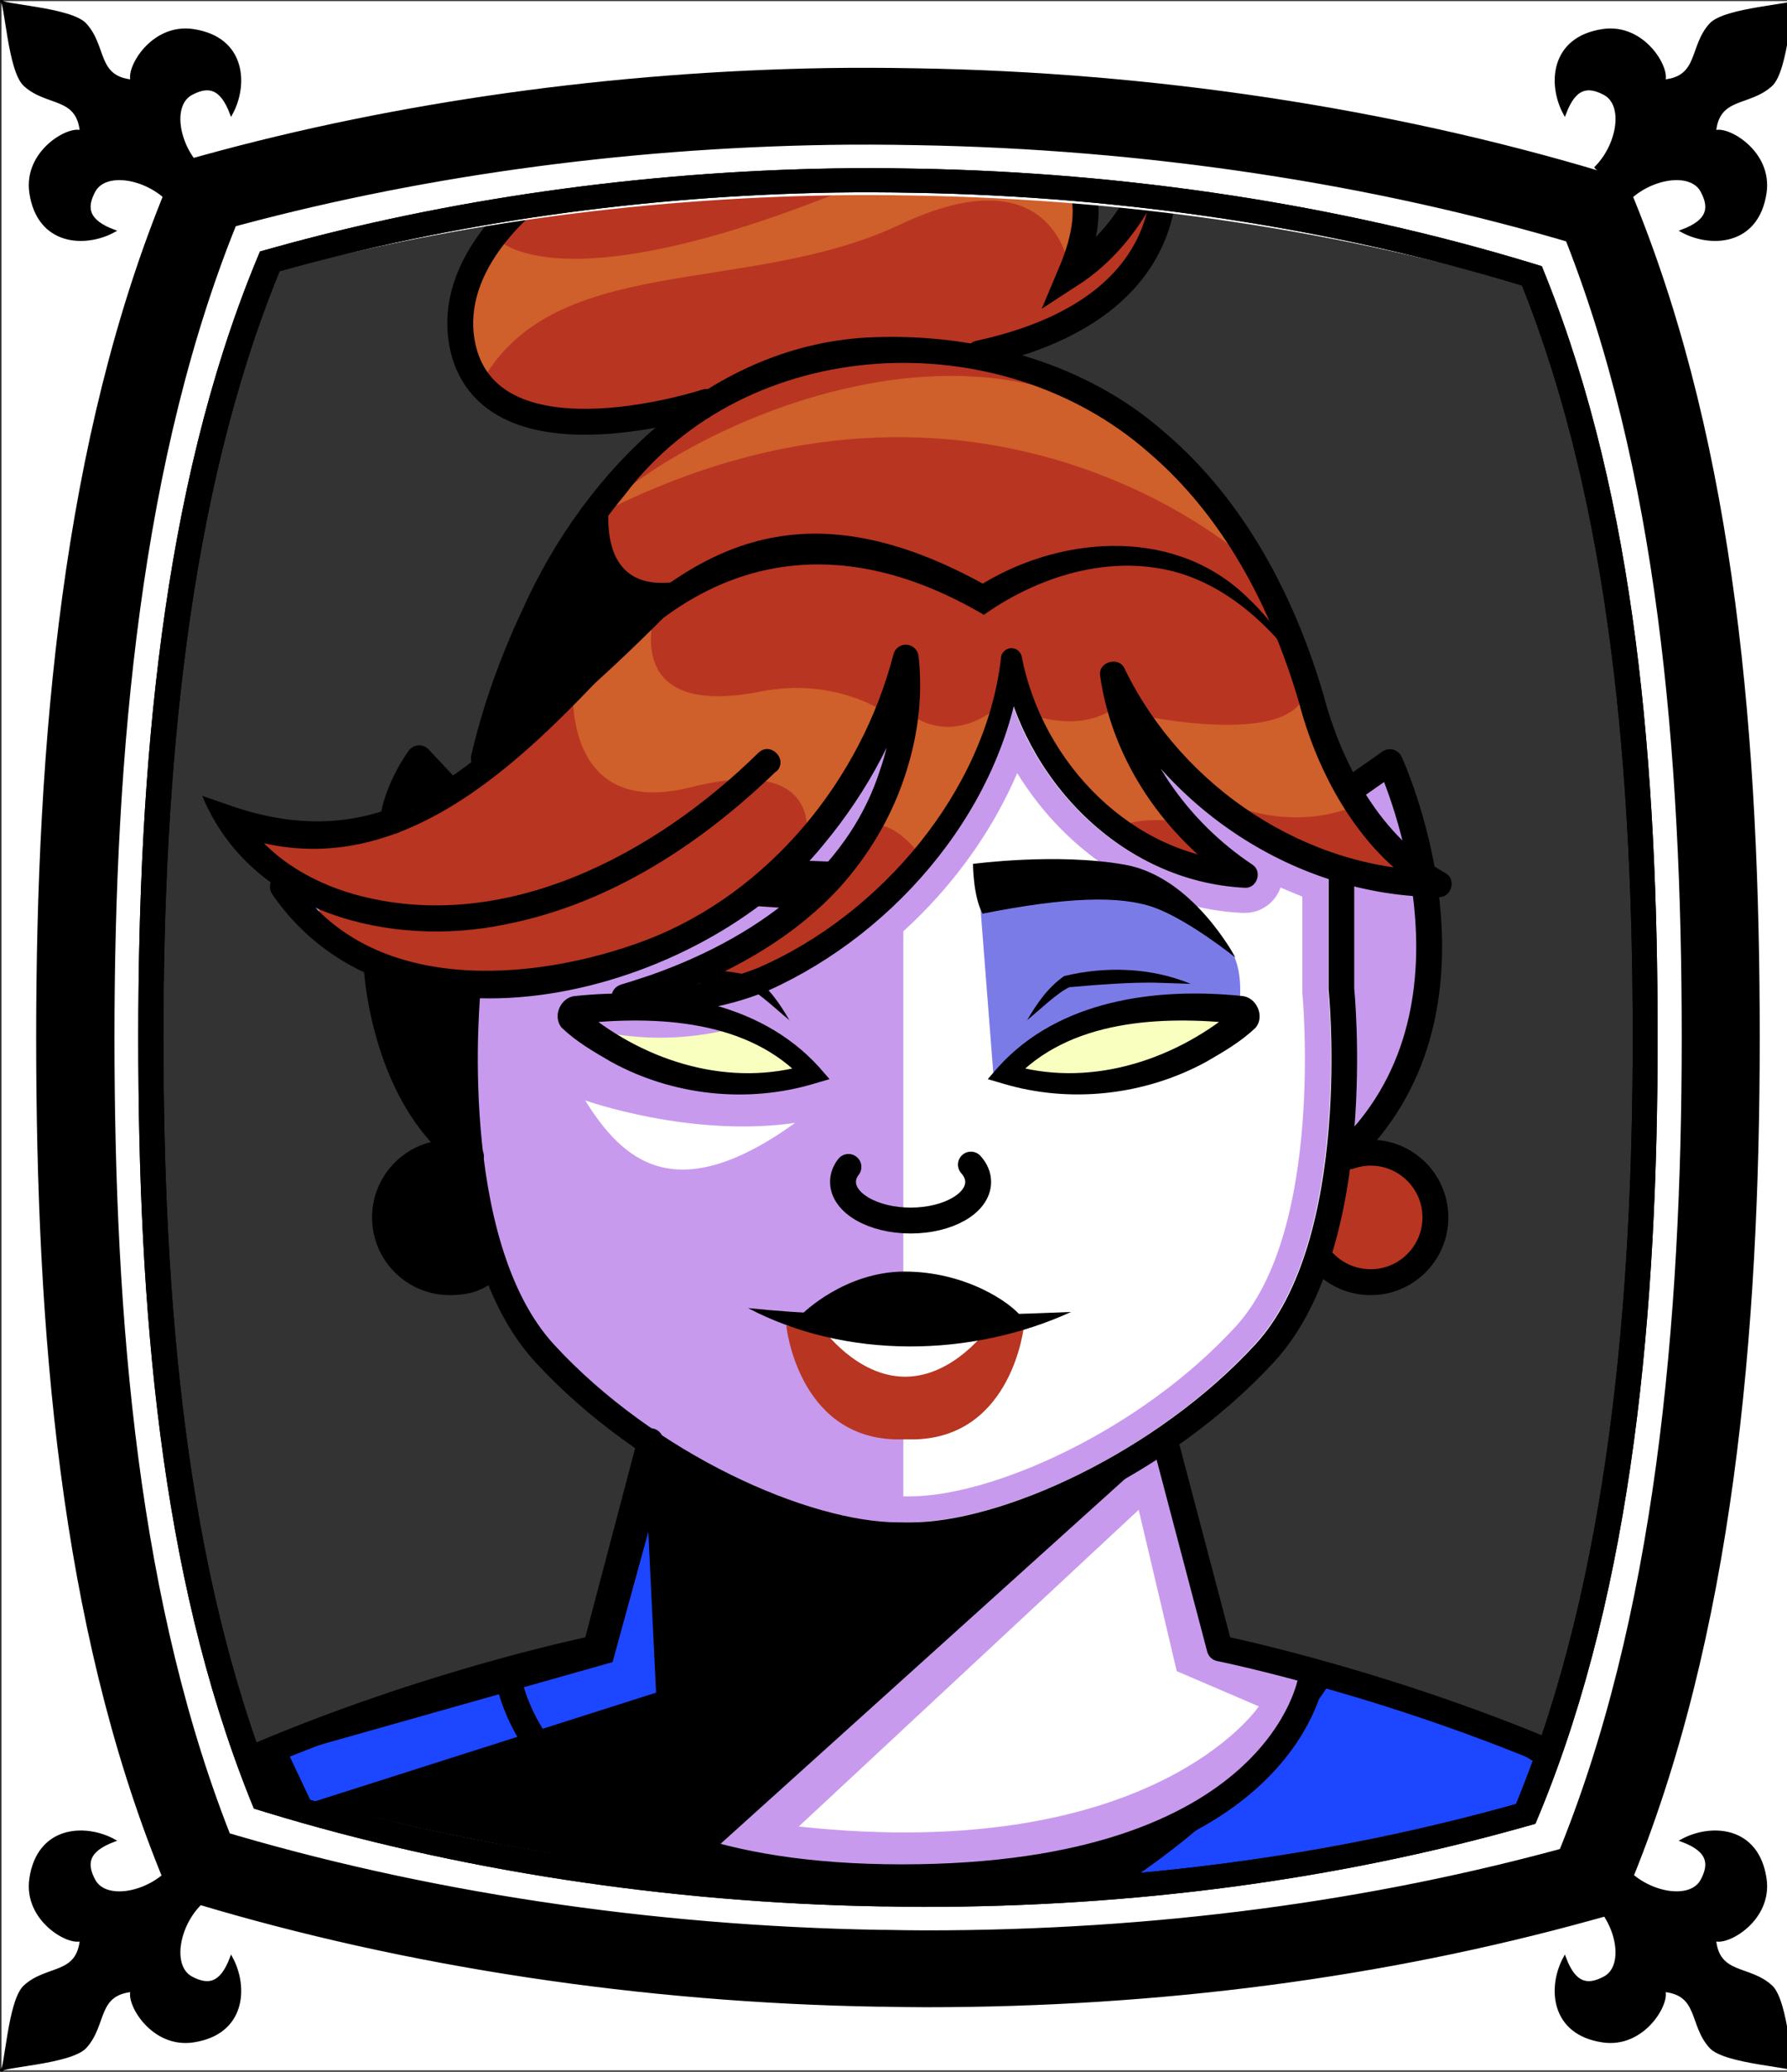<svg id="Capa_2" xmlns="http://www.w3.org/2000/svg" xmlns:xlink="http://www.w3.org/1999/xlink" viewBox="0 0 69.02 80">
<rect x="0" y="0" width="69.02" height="80" fill="#333333" stroke="none"/>
<defs >
<style >
.cls-1{fill:#c89aed;}.cls-2{stroke-width:.99px;}.cls-2,.cls-3,.cls-4,.cls-5{stroke:#000;}.cls-2,.cls-3,.cls-4,.cls-5,.cls-6,.cls-7,.cls-8{fill:none;}.cls-2,.cls-4,.cls-5,.cls-6{stroke-linecap:round;}.cls-2,.cls-5,.cls-6{stroke-linejoin:round;}.cls-9{fill:#fff;}.cls-10{fill:#f8ffbf;}.cls-11{fill:#7b7be8;}.cls-12{fill:#a88347;}.cls-13{fill:#782ab5;}.cls-3,.cls-4{stroke-miterlimit:10;}.cls-14{fill:#1c46ff;}.cls-6{stroke:#deb778;stroke-dasharray:0 0 0 4.06;}.cls-15{fill:#deb778;}.cls-16{fill:url(#USGS_19_Inundación_de_tierra_2);}.cls-8{stroke:#1d1d1b;stroke-dasharray:0 0 2 2;stroke-width:.3px;}.cls-17{fill:#cf5f2b;}.cls-18{fill:#fcf0c5;}.cls-19{fill:#b83521;}
</style>
<pattern id="USGS_19_Inundación_de_tierra_2" x="0" y="0" width="72" height="72" patternTransform="translate(267.52 -16063) rotate(-90)" patternUnits="userSpaceOnUse" viewBox="0 0 72 72">
<g >
<rect class="cls-7" width="72" height="72">
</rect>
<g >
<line class="cls-8" x1="71" y1="71" x2="144.44" y2="71">
</line>
<line class="cls-8" x1="71" y1="67" x2="144.44" y2="67">
</line>
<line class="cls-8" x1="71" y1="63" x2="144.44" y2="63">
</line>
<line class="cls-8" x1="71" y1="59" x2="144.44" y2="59">
</line>
<line class="cls-8" x1="71" y1="55" x2="144.44" y2="55">
</line>
<line class="cls-8" x1="71" y1="51" x2="144.44" y2="51">
</line>
<line class="cls-8" x1="71" y1="47" x2="144.44" y2="47">
</line>
<line class="cls-8" x1="71" y1="43" x2="144.44" y2="43">
</line>
<line class="cls-8" x1="71" y1="39" x2="144.44" y2="39">
</line>
<line class="cls-8" x1="71" y1="35" x2="144.44" y2="35">
</line>
<line class="cls-8" x1="71" y1="31" x2="144.44" y2="31">
</line>
<line class="cls-8" x1="71" y1="27" x2="144.44" y2="27">
</line>
<line class="cls-8" x1="71" y1="23" x2="144.44" y2="23">
</line>
<line class="cls-8" x1="71" y1="19" x2="144.44" y2="19">
</line>
<line class="cls-8" x1="71" y1="15" x2="144.44" y2="15">
</line>
<line class="cls-8" x1="71" y1="11" x2="144.44" y2="11">
</line>
<line class="cls-8" x1="71" y1="7" x2="144.44" y2="7">
</line>
<line class="cls-8" x1="71" y1="3" x2="144.44" y2="3">
</line>
</g>
<g >
<line class="cls-8" x1="-1" y1="71" x2="72.44" y2="71">
</line>
<line class="cls-8" x1="-1" y1="67" x2="72.44" y2="67">
</line>
<line class="cls-8" x1="-1" y1="63" x2="72.44" y2="63">
</line>
<line class="cls-8" x1="-1" y1="59" x2="72.44" y2="59">
</line>
<line class="cls-8" x1="-1" y1="55" x2="72.44" y2="55">
</line>
<line class="cls-8" x1="-1" y1="51" x2="72.44" y2="51">
</line>
<line class="cls-8" x1="-1" y1="47" x2="72.44" y2="47">
</line>
<line class="cls-8" x1="-1" y1="43" x2="72.44" y2="43">
</line>
<line class="cls-8" x1="-1" y1="39" x2="72.44" y2="39">
</line>
<line class="cls-8" x1="-1" y1="35" x2="72.44" y2="35">
</line>
<line class="cls-8" x1="-1" y1="31" x2="72.44" y2="31">
</line>
<line class="cls-8" x1="-1" y1="27" x2="72.44" y2="27">
</line>
<line class="cls-8" x1="-1" y1="23" x2="72.44" y2="23">
</line>
<line class="cls-8" x1="-1" y1="19" x2="72.44" y2="19">
</line>
<line class="cls-8" x1="-1" y1="15" x2="72.44" y2="15">
</line>
<line class="cls-8" x1="-1" y1="11" x2="72.44" y2="11">
</line>
<line class="cls-8" x1="-1" y1="7" x2="72.44" y2="7">
</line>
<line class="cls-8" x1="-1" y1="3" x2="72.44" y2="3">
</line>
<line class="cls-8" x1="1.04" y1="69" x2="74.48" y2="69">
</line>
<line class="cls-8" x1="1.04" y1="65" x2="74.48" y2="65">
</line>
<line class="cls-8" x1="1.04" y1="61" x2="74.48" y2="61">
</line>
<line class="cls-8" x1="1.04" y1="57" x2="74.48" y2="57">
</line>
<line class="cls-8" x1="1.04" y1="53" x2="74.48" y2="53">
</line>
<line class="cls-8" x1="1.04" y1="49" x2="74.48" y2="49">
</line>
<line class="cls-8" x1="1.04" y1="45" x2="74.48" y2="45">
</line>
<line class="cls-8" x1="1.04" y1="41" x2="74.48" y2="41">
</line>
<line class="cls-8" x1="1.04" y1="37" x2="74.48" y2="37">
</line>
<line class="cls-8" x1="1.04" y1="33" x2="74.48" y2="33">
</line>
<line class="cls-8" x1="1.04" y1="29" x2="74.48" y2="29">
</line>
<line class="cls-8" x1="1.04" y1="25" x2="74.48" y2="25">
</line>
<line class="cls-8" x1="1.04" y1="21" x2="74.48" y2="21">
</line>
<line class="cls-8" x1="1.04" y1="17" x2="74.48" y2="17">
</line>
<line class="cls-8" x1="1.04" y1="13" x2="74.48" y2="13">
</line>
<line class="cls-8" x1="1.04" y1="9" x2="74.48" y2="9">
</line>
<line class="cls-8" x1="1.04" y1="5" x2="74.48" y2="5">
</line>
<line class="cls-8" x1="1.04" y1="1" x2="74.48" y2="1">
</line>
</g>
<g >
<line class="cls-8" x1="-73" y1="71" x2=".44" y2="71">
</line>
<line class="cls-8" x1="-73" y1="67" x2=".44" y2="67">
</line>
<line class="cls-8" x1="-73" y1="63" x2=".44" y2="63">
</line>
<line class="cls-8" x1="-73" y1="59" x2=".44" y2="59">
</line>
<line class="cls-8" x1="-73" y1="55" x2=".44" y2="55">
</line>
<line class="cls-8" x1="-73" y1="51" x2=".44" y2="51">
</line>
<line class="cls-8" x1="-73" y1="47" x2=".44" y2="47">
</line>
<line class="cls-8" x1="-73" y1="43" x2=".44" y2="43">
</line>
<line class="cls-8" x1="-73" y1="39" x2=".44" y2="39">
</line>
<line class="cls-8" x1="-73" y1="35" x2=".44" y2="35">
</line>
<line class="cls-8" x1="-73" y1="31" x2=".44" y2="31">
</line>
<line class="cls-8" x1="-73" y1="27" x2=".44" y2="27">
</line>
<line class="cls-8" x1="-73" y1="23" x2=".44" y2="23">
</line>
<line class="cls-8" x1="-73" y1="19" x2=".44" y2="19">
</line>
<line class="cls-8" x1="-73" y1="15" x2=".44" y2="15">
</line>
<line class="cls-8" x1="-73" y1="11" x2=".44" y2="11">
</line>
<line class="cls-8" x1="-73" y1="7" x2=".44" y2="7">
</line>
<line class="cls-8" x1="-73" y1="3" x2=".44" y2="3">
</line>
<line class="cls-8" x1="-70.96" y1="69" x2="2.48" y2="69">
</line>
<line class="cls-8" x1="-70.96" y1="65" x2="2.48" y2="65">
</line>
<line class="cls-8" x1="-70.96" y1="61" x2="2.48" y2="61">
</line>
<line class="cls-8" x1="-70.96" y1="57" x2="2.48" y2="57">
</line>
<line class="cls-8" x1="-70.96" y1="53" x2="2.48" y2="53">
</line>
<line class="cls-8" x1="-70.96" y1="49" x2="2.48" y2="49">
</line>
<line class="cls-8" x1="-70.96" y1="45" x2="2.48" y2="45">
</line>
<line class="cls-8" x1="-70.96" y1="41" x2="2.48" y2="41">
</line>
<line class="cls-8" x1="-70.96" y1="37" x2="2.48" y2="37">
</line>
<line class="cls-8" x1="-70.96" y1="33" x2="2.48" y2="33">
</line>
<line class="cls-8" x1="-70.96" y1="29" x2="2.48" y2="29">
</line>
<line class="cls-8" x1="-70.96" y1="25" x2="2.48" y2="25">
</line>
<line class="cls-8" x1="-70.96" y1="21" x2="2.48" y2="21">
</line>
<line class="cls-8" x1="-70.96" y1="17" x2="2.48" y2="17">
</line>
<line class="cls-8" x1="-70.96" y1="13" x2="2.48" y2="13">
</line>
<line class="cls-8" x1="-70.96" y1="9" x2="2.48" y2="9">
</line>
<line class="cls-8" x1="-70.96" y1="5" x2="2.48" y2="5">
</line>
<line class="cls-8" x1="-70.96" y1="1" x2="2.48" y2="1">
</line>
</g>
</g>
</pattern>
</defs>

<g id="Characters">
<g >
<path class="cls-1" d="M60.44,68.08c-.95,6.39-1.9,6.74-1.9,6.74,0,0-40.26,6.39-50.71-3.46,.77-2.96,2.16-3.36,2.16-3.36,0,0,8.12-3.63,13.04-4.41,1.73-5.96,1.99-7.78,1.99-7.78,0,0-4.67-3.02-6.05-6.91-1.73,1.21-3.8-.17-4.15-1.81-.34-1.64,2.6-2.59,2.6-2.59,0,0-2.23-3.26-3.02-7.47,0-.02-.01-.03-.01-.05-.55-.27-1.06-.59-1.52-.95-2.3-1.76-3.56-4.29-3.65-4.48,.04,.02,.19,.1,.43,.21,.94,.44,3.26,1.28,5.26,.21,.61-2.25,1.3-2.59,1.3-2.59l1.03,1.12,1.3-.86s1.21-7.51,8.36-13.9c-.44,.11-7.12,1.78-8.97-1.48-1.9-3.37,4.58-8.29,4.58-8.29,0,0,15.64-.35,18.92,.17,1.56,2.51,.26,4.32,.26,4.32,0,0,2.59-3.02,3.03-3.97,.6,3.19-1.39,5.35-6.4,7.25,7,2.33,9.25,6.22,10.97,9.51,.22,.41,.41,.82,.58,1.23,.01,.02,.02,.04,.02,.06,.7,1.64,1.07,3.2,1.32,4.29,.17,.79,.29,1.35,.42,1.5,.07-.03,.14-.05,.21-.08,1.48-.54,2.03-.7,2.03-.7,0,0,.85,2.02,1.3,4.37,.01,.08,.02,.16,.04,.24,.15,.84,.24,1.72,.22,2.56-.09,3.29-3.2,7.86-3.2,7.86,0,0,2.42-.34,3.11,1.39,.69,1.72-1.21,4.92-4.32,2.93-2.42,3.72-6.13,6.91-6.13,6.91l2.42,7.61s9.67,1.72,13.13,4.66Z">
</path>
<path class="cls-19" d="M43.84,28.53c.09,.35,.88,3.13,3.46,4.89-6.29-.5-8.23-7.07-8.32-7.38,0,.22-.06,3.14-3.41,7.52-4.19,4.93-10.13,4.93-10.13,4.93,0,0,9.77-5.51,8.98-10.86-3.99,8.03-11.51,10.57-14.55,10.49-1.75-.04-3.9-.39-5.47-1.09-.62-.28-1.15-.61-1.53-1-.33-.34-.55-.73-.61-1.16-.5-.29-2.67-2.68-2.67-2.68l.06-.43c.94,.44,3.26,1.28,5.26,.21,.61-2.25,1.3-2.59,1.3-2.59l1.03,1.12,1.3-.86s1.21-7.51,8.36-13.9c-.44,.11-7.12,1.78-8.97-1.48-1.9-3.37,4.58-8.29,4.58-8.29,0,0,15.64-.35,18.92,.17,1.56,2.51,.26,4.32,.26,4.32,0,0,2.59-3.02,3.03-3.97,.6,3.19-1.39,5.35-6.4,7.25,7,2.33,9.25,6.22,10.97,9.51,.22,.41,.41,.82,.58,1.23,.01,.02,.02,.04,.02,.06,.29,1.14,.69,2.73,1.32,4.29,.18,.48,.39,.96,.63,1.42,.8,1.58,1.87,2.98,3.33,3.67,.17,.09,.35,.16,.53,.22-.16,0-.33,.02-.49,.02-6.48,.06-11.09-5.31-11.37-5.63Z">
</path>
<path class="cls-17" d="M25.42,23.19s-1.86,4.69,4.02,3.5c2.75-.52,4.61,.74,4.61,.74l-2.9,4.76s.52-3.05-4.47-1.79-4.54-3.87-4.54-3.87c0,0,2.01-2.83,3.27-3.35Z">
</path>
<path class="cls-17" d="M35.05,27.49s1.47,1.41,3.51-.19c-.45,2.88-3,5.75-3,5.75,0,0-1.02-1.47-2.04-1.15,1.34-2.04,1.53-4.41,1.53-4.41Z">
</path>
<path class="cls-17" d="M39.72,27.56s2.04,.83,3.45-.32c1.21,2.81,2.94,4.54,2.94,4.54,0,0-2.3-.38-3,.26-2.62-2.62-3.39-4.47-3.39-4.47Z">
</path>
<path class="cls-17" d="M44.06,27.62s6.77,1.47,6.39-1.47c1.66,4.54,2.11,4.86,2.11,4.86,0,0-2.88,1.66-6.65-.77-1.85-1.66-1.85-2.62-1.85-2.62Z">
</path>
<path class="cls-17" d="M41.3,10.36s-.56-4.51-6.53-1.69-13.54,.97-16.28,6.29c-1.45-2.02,.64-5.8,.64-5.8,0,0,2.26,2.98,14.75-2.34,3.71-1.93,7.34-.97,7.34-.97,0,0,1.21,2.1,.08,4.51Z">
</path>
<path class="cls-17" d="M48.23,21.65s-10.24-9.43-25.15-1.77c3.22-3.47,18.38-10.96,25.15,1.77Z">
</path>
<path d="M23.66,18.59s-1.34,5.26,3.59,3.59c-5.76,6.09-8.85,7.76-8.85,7.76,0,0,1.67-7.84,5.26-11.35Z">
</path>
<path class="cls-10" d="M31.25,41.39s-3.96-3.3-8.67-2.23c1.82,2.81,7.1,2.73,8.67,2.23Z">
</path>
<path class="cls-9" d="M34.89,59.44v-25.51s3.22-3.18,4.09-7.89c2.21,5.6,5.36,7.8,8.42,7.7-3.73-3.34-3.56-5.21-3.56-5.21,0,0,4.42,4.35,7.57,4.92,.48,7.07,.96,14.04-1.43,17.39s-8.12,7.64-15.09,8.6Z">
</path>
<path class="cls-10" d="M38.81,41.4s4-3.4,9.06-2.19c-3.77,3.7-9.06,2.19-9.06,2.19Z">
</path>
<path class="cls-9" d="M32.1,51.06h6.04s.23,2.26-1.96,3.4-4.6-1.81-4.08-3.4">
</path>
<path d="M18.03,44.79s-2.78-.51-3.1,2.09c-.25,2.59,2.83,2.78,4.04,2.02-.88-2.21-.94-4.11-.94-4.11Z">
</path>
<path class="cls-19" d="M51.93,44.79s2.78-.51,3.1,2.09c.25,2.59-2.83,2.78-4.04,2.02,.88-2.21,.94-4.11,.94-4.11Z">
</path>
<path d="M19.74,64.59s-7.46,1.31-10.54,3.36c.56,5.13,1.77,5.87,1.77,5.87,0,0,29.46,6.06,49.41-.47,0-4.1-.28-5.41-.28-5.41,0,0-8.39-3.17-9.42-2.98-2.8,4.85-6.15,7.74-17.81,7.55s-13.15-7.92-13.15-7.92Z">
</path>
<path class="cls-14" d="M51.25,65.16s-3.55,5.66-10.64,9.2c13.8-.58,17.73-2.3,17.73-2.3l1.05-3.93s-2.97-2.2-8.15-2.97Z">
</path>
<path d="M44.89,55.81l-19.99,18.03-7.08-9.09,5.21-1.16,1.99-7.78s6.02,4.22,10.74,3.28,9.13-3.28,9.13-3.28Z">
</path>
<path class="cls-11" d="M37.83,34.56l.54,6.94s3.95-3.21,9.49-2.28c.1-1.59,.24-3.02-2.42-4.18s-6.05-1.16-7.62-.48Z">
</path>
<polygon class="cls-14" points="25.04 59.15 23.66 64.18 11.14 67.72 12.03 69.6 25.34 65.36 25.04 59.15">
</polygon>
<path class="cls-9" d="M22.6,42.49s4.05,1.45,8.11,.87c-4.63,3.33-6.66,1.45-8.11-.87Z">
</path>
<path d="M30.99,50.73s1.63-1.63,3.95-1.63,4.08,1.17,4.54,1.78c-3.45,.66-7.31,.36-8.49-.15Z">
</path>
<path class="cls-19" d="M39.55,51.19s-.43,4.26-4.18,4.39h-.82c-3.75-.13-4.18-4.39-4.18-4.39l1.39,.1s1.31,1.87,3.2,1.87c1.89,0,3.2-1.87,3.2-1.87l1.39-.1Z">
</path>
<path class="cls-1" d="M39.3,29.87c1.93,3.14,5.2,5.22,8.67,5.38h.08s.04,0,.04,0c.61,0,1.16-.39,1.37-.98,.28,.12,.56,.24,.84,.35v3.61s0,.05,0,.05v.05c.01,.09,.86,9.17-2.58,12.9-3.71,4.04-9.42,6.55-12.57,6.55h-.46c-3.15,0-8.86-2.5-12.57-6.55-2.7-2.93-2.74-9.26-2.65-11.71,1.07-.04,2.16-.2,3.24-.45,.06,.13,.14,.26,.23,.37,.25,.3,.6,.48,.98,.52,.51,.07,1.04,.11,1.57,.11,1.53,0,3.1-.32,4.56-.93,4.15-1.86,7.52-5.29,9.23-9.27m-.16-2.63c-1.2,4.82-5.02,8.99-9.48,10.99-1.3,.55-2.72,.85-4.15,.85-.48,0-.97-.03-1.45-.11-.27-.02-.47-.26-.45-.53,.02-.23,.18-.39,.39-.45,4.22-1.22,8.51-3.81,9.95-8.19,.12-.34,.23-.7,.31-1.06-.66,1.38-1.48,2.67-2.46,3.85-2.76,3.42-8.06,5.94-12.92,5.94-.11,0-.22,0-.34,0-.12,1.58-.54,9.69,2.86,13.38,3.95,4.3,9.87,6.87,13.31,6.87h.46c3.44,0,9.36-2.57,13.31-6.87,3.76-4.08,2.85-13.58,2.84-13.68v-4.31c-2.48-.81-4.73-2.29-6.48-4.24,.89,1.47,2.11,2.76,3.53,3.69,.38,.26,.16,.89-.27,.89-.01,0-.03,0-.04,0-4.16-.2-7.57-3.23-8.92-7.02h0Z">
</path>
<path d="M17.96,44.79s-3.53-3.59-3.23-7.55c1.58,.73,3.23,1.03,3.23,1.03v6.51Z">
</path>
<path d="M15.08,31.87l1-2.36,1.42,1.31s-1.26,.63-2.41,1.05Z">
</path>
<path class="cls-9" d="M30.85,70.53l13.13-12.23,1.47,6.23,3.17,1.36s-4.08,6.11-17.77,4.64Z">
</path>
<path class="cls-4" d="M37.81,13.65c8.66-1.88,7.03-7.93,7.03-7.93,0,0-.74,3.11-3.51,4.9,1.63-3.84,.16-5.88-7.11-7.03s-17.98,4.41-16.26,10.13c1.39,4.41,9.32,1.8,9.32,1.8">
</path>
<path d="M29.98,29.78c-2.89,2.8-6.42,5.12-10.44,5.91-4.42,.93-9.84-.4-11.73-4.96,0,0,1.24,.43,1.24,.43,12.64,4.21,13.93-17.13,29.2-8.46,0,0-.57,.01-.57,.01,3.09-2.01,7.51-2.41,10.35,.22,.9,.82,1.63,1.78,2.18,2.83-1.35-1.86-3.24-3.49-5.55-3.83-2.34-.37-4.78,.48-6.66,1.81-5.32-3.13-10.42-2.53-14.55,2.14-3.81,4.06-8.66,8.65-14.73,6.22,0,0,.61-.7,.61-.7,.86,1.58,2.59,2.64,4.38,3.14,5.72,1.58,11.56-1.52,15.58-5.47,.47-.46,1.17,.26,.7,.72h0Z">
</path>
<path d="M11.37,34.03c2.9,4.39,9.19,3.93,13.59,2.27,4.74-1.82,8.3-6.19,9.55-11.04,.07-.26,.34-.42,.6-.35,.2,.05,.35,.23,.37,.43,.18,1.68-.06,3.27-.59,4.8-.53,1.53-1.38,2.93-2.45,4.12-2.15,2.35-5.16,3.78-8.16,4.7,0,0-.06-.97-.06-.97,1.71,.26,3.47,.02,5.09-.63,4.68-2.04,8.76-6.81,9.35-11.94,0-.22,.2-.4,.42-.39,.18,0,.34,.14,.38,.31,.79,4.13,4.3,7.76,8.6,7.93,0,0-.27,.93-.28,.91-2.76-1.84-4.81-4.75-5.29-8.08-.09-.56,.76-.78,.96-.25,2.22,4.55,7.01,7.76,12.12,7.77,0,0-.25,.94-.25,.94-2.75-1.53-4.42-4.64-5.15-7.44-1.08-3.68-2.92-7.19-5.82-9.66-5.76-5.05-15.51-4.6-20.23,1.66-2.43,2.93-4.04,6.57-4.94,10.25-.05,.28-.33,.47-.61,.4-.27-.07-.43-.33-.37-.6,.46-1.97,1.13-3.82,1.98-5.63,2.43-5.43,7.35-10.32,13.6-10.52,4-.14,8.16,.99,11.22,3.69,3.09,2.64,5.01,6.35,6.12,10.13,.71,2.69,2.22,5.48,4.7,6.87,.45,.24,.24,.97-.27,.93-5.5-.03-10.62-3.43-13.01-8.37,0,0,.96-.25,.96-.25,.44,2.99,2.37,5.71,4.88,7.37,.39,.27,.16,.93-.31,.89-4.77-.24-8.57-4.2-9.39-8.76-.02-.02,.8-.08,.8-.09-.58,5.58-4.79,10.57-9.81,12.82-1.74,.72-3.7,1.02-5.6,.74-.27-.02-.47-.26-.45-.53,.02-.23,.18-.39,.39-.45,4.22-1.23,8.51-3.82,9.95-8.19,.49-1.38,.69-2.92,.55-4.32l.98,.03c-.69,2.64-1.96,5.01-3.68,7.08-4.63,5.75-16.46,8.97-21.31,1.9-.34-.61,.58-1.1,.89-.46h0Z">
</path>
<path class="cls-5" d="M17.21,30.37l-1.02-1.09s-.86,1.17-1.02,2.42">
</path>
<path class="cls-5" d="M14.56,37.48s.31,5.08,3.59,7.27">
</path>
<path class="cls-2" d="M51.81,33.81v4.38s.99,9.77-2.96,14.06-10.03,7.03-13.68,7.03h-.46c-3.65,0-9.73-2.73-13.68-7.03s-2.96-14.06-2.96-14.06">
</path>
<path class="cls-5" d="M52.14,30.51l1.54-1.08s4.14,8.91-1.25,14.69">
</path>
<path class="cls-5" d="M18.97,48.9c-.45,.45-.91,.61-1.6,.61-1.38,0-2.5-1.12-2.5-2.5s1.12-2.5,2.5-2.5c.29,0,.56,.05,.82,.14">
</path>
<path class="cls-5" d="M51.17,48.78c.45,.45,1.08,.73,1.77,.73,1.38,0,2.5-1.12,2.5-2.5s-1.12-2.5-2.5-2.5c-.29,0-.56,.05-.82,.14">
</path>
<path class="cls-5" d="M25.12,55.65l-2.11,8s-7.03,1.41-14.42,4.75">
</path>
<path class="cls-5" d="M45,55.65l2.11,8s7.03,1.41,14.42,4.75">
</path>
<path class="cls-5" d="M19.6,64.56s.63,7.93,15.23,7.93,15.8-7.62,15.8-7.62">
</path>
<path d="M28.89,50.51c4.19,.43,8.28,.32,12.48,.15-3.86,1.76-8.69,1.84-12.48-.15h0Z">
</path>
<path class="cls-5" d="M37.5,44.97c.18,.2,.28,.43,.28,.67,0,.83-1.17,1.49-2.61,1.49s-2.61-.67-2.61-1.49c0-.21,.07-.4,.21-.58">
</path>
<path d="M37.58,33.35s0,1.25,.37,1.93c3.24-.64,5.3-.71,6.62-.24s3.14,1.93,3.14,1.93c0,0-1.62-3.11-4.26-3.58s-5.88-.03-5.88-.03Z">
</path>
<polygon points="32.58 33.29 30.69 33.22 28.93 34.97 30.99 35.11 32.58 33.29">
</polygon>
<path d="M47.84,39.53c-2.99-.32-6.57-.16-8.71,2.19,0,0-.18-.63-.18-.63,3.02,.93,6.28-.08,8.67-2.04,.17-.14-.07,.04-.03,.2,0,.14,.14,.27,.27,.28h0Zm.13-1.07c.56,.04,.9,.79,.52,1.23-.57,.54-1.21,.91-1.9,1.31-2.38,1.3-5.27,1.62-7.86,.84,0,0-.58-.17-.58-.17l.4-.46c2.35-2.61,6.12-3.09,9.43-2.75h0Z">
</path>
<path d="M39.66,39.41c.39-.66,.79-1.26,1.44-1.72,1.61-.39,3.36-.33,4.89,.3,0,0-1.21-.04-1.21-.04-1.08-.04-2.67,.1-3.48,.17-.5,.24-1.19,.92-1.65,1.29h0Z">
</path>
<path d="M22.21,38.46c3.3-.34,7.07,.14,9.43,2.75,0,0,.4,.46,.4,.46l-.58,.17c-2.59,.78-5.48,.47-7.86-.84-.69-.4-1.33-.77-1.9-1.31-.38-.44-.05-1.19,.52-1.23h0Zm.13,1.07c.13,0,.26-.14,.27-.28,.04-.16-.2-.34-.03-.2,2.38,1.97,5.65,2.97,8.67,2.04,0,0-.18,.63-.18,.63-2.15-2.35-5.72-2.51-8.71-2.19h0Z">
</path>
<path d="M30.51,39.41c-.46-.37-1.15-1.04-1.65-1.29-.81-.07-2.39-.21-3.48-.17,0,0-1.21,.04-1.21,.04,1.54-.63,3.28-.69,4.89-.3,.66,.46,1.05,1.06,1.44,1.72h0Z">
</path>
</g>
</g>
 <g
     id="g2850">
    <g
       id="g2837">
      <path
         id="path1951"
         d="M 0.057 0.043 L 0.057 79.943 L 69.309 79.943 L 69.309 0.043 L 0.057 0.043 z M 33.615 3.596 C 34.206 3.596 34.787 3.605 35.422 3.615 C 44.431 3.767 53.471 5.134 61.561 7.555 L 62.064 7.707 L 62.25 8.164 C 66.07 17.605 66.99 28.726 66.99 40.062 C 66.99 51.399 65.973 63.026 61.988 72.578 L 61.791 73.045 L 61.275 73.186 C 53.274 75.404 44.692 76.529 35.76 76.529 C 35.212 76.529 34.676 76.52 34.15 76.51 L 33.943 76.51 C 24.902 76.358 15.86 74.99 7.793 72.559 L 7.289 72.406 L 7.104 71.951 C 3.294 62.52 2.375 51.369 2.375 40.062 C 2.375 28.756 3.382 17.127 7.355 7.555 L 7.553 7.09 L 8.066 6.947 C 15.51 4.891 23.785 3.737 32.006 3.605 C 32.542 3.595 33.079 3.596 33.615 3.596 z "
         style="opacity:1;vector-effect:none;fill:#ffffff;fill-opacity:1;fill-rule:nonzero;stroke:none;stroke-width:1.952;stroke-linecap:butt;stroke-linejoin:miter;stroke-miterlimit:4;stroke-dasharray:none;stroke-dashoffset:0;stroke-opacity:1" />
    </g>
    <path
       id="path1154-8-2"
       d="m 33.675,6.611 c 0.558,0 1.115,0.01 1.683,0.019 8.427,0.143 16.803,1.405 24.363,3.67 3.573,8.831 4.444,19.417 4.444,29.762 0,10.344 -0.953,21.399 -4.681,30.335 -7.436,2.064 -15.43,3.274 -23.774,3.274 -0.506,0 -1.012,-0.01 -1.518,-0.019 h -0.176 C 25.568,73.509 17.192,72.089 9.643,69.814 6.08,61.002 5.209,50.415 5.209,40.062 c 0,-10.353 0.953,-21.389 4.661,-30.325 C 16.82,7.816 24.463,6.745 32.178,6.621 c 0.496,-0.01 1.002,-0.01 1.498,-0.01 m 0,-0.956 c -0.506,0 -1.012,0 -1.518,0.01 C 24.401,5.789 16.593,6.879 9.57,8.819 L 9.085,8.953 8.899,9.392 C 5.15,18.424 4.2,29.394 4.2,40.062 c 0,10.668 0.868,21.189 4.462,30.087 l 0.176,0.43 0.475,0.143 c 7.612,2.294 16.142,3.584 24.673,3.727 h 0.196 c 0.496,0.01 1.002,0.019 1.518,0.019 8.427,0 16.524,-1.061 24.074,-3.154 l 0.485,-0.134 0.186,-0.44 c 3.759,-9.013 4.72,-19.984 4.72,-30.679 0,-10.695 -0.868,-21.189 -4.472,-30.096 L 60.517,9.536 60.042,9.392 C 52.41,7.108 43.879,5.818 35.379,5.675 34.78,5.665 34.233,5.656 33.675,5.656 Z"
       style="fill:#ff0000;stroke:#ffffff;stroke-width:1.843;stroke-miterlimit:4;stroke-dasharray:none" />
    <path
       id="path1154"
       d="m 33.615,4.608 c 0.591,0 1.182,0.01 1.784,0.02 8.932,0.152 17.81,1.489 25.822,3.89 3.787,9.36 4.71,20.58 4.71,31.544 0,10.964 -1.01,22.681 -4.962,32.152 -7.881,2.188 -16.354,3.302 -25.198,3.302 -0.536,0 -1.073,-0.01 -1.609,-0.02 H 33.976 C 25.022,75.344 16.145,74.007 8.143,71.596 4.366,62.256 3.444,51.036 3.444,40.062 c 0,-10.974 1.01,-22.67 4.94,-32.142 7.367,-2.036 15.467,-3.171 23.644,-3.302 0.525,-0.01 1.062,-0.01 1.587,-0.01 m 0,-1.013 c -0.536,0 -1.073,0 -1.609,0.01 C 23.785,3.737 15.51,4.891 8.066,6.948 L 7.552,7.09 7.355,7.556 C 3.381,17.128 2.374,28.755 2.374,40.062 c 0,11.307 0.919,22.458 4.729,31.889 l 0.186,0.456 0.504,0.152 c 8.067,2.431 17.109,3.799 26.151,3.951 h 0.208 c 0.525,0.01 1.062,0.02 1.609,0.02 8.932,0 17.514,-1.124 25.516,-3.343 l 0.514,-0.142 0.197,-0.466 c 3.984,-9.552 5.002,-21.18 5.002,-32.517 0,-11.336 -0.919,-22.458 -4.74,-31.899 L 62.064,7.708 61.561,7.556 C 53.471,5.135 44.43,3.767 35.421,3.615 c -0.635,-0.01 -1.215,-0.02 -1.806,-0.02 z"
       style="fill:#000000;stroke:#000000;stroke-width:1.954;stroke-miterlimit:4;stroke-dasharray:none" />
    <g
       id="g1810">
      <path
         d="M 6.513,7.743 C 5.649,6.848 4.059,6.568 3.627,7.382 3.284,8.029 3.363,8.531 4.395,8.92 3.296,9.519 1.486,9.445 1.189,7.447 0.953,5.855 2.675,4.886 3.14,5.092 3.003,3.682 1.822,4.069 0.958,3.281 0.343,2.719 0.231,-0.026 0.056,0.044 -0.014,0.219 2.732,0.33 3.294,0.946 4.082,1.81 3.694,2.991 5.104,3.128 4.899,2.662 5.868,0.941 7.459,1.177 9.457,1.473 9.531,3.284 8.933,4.383 8.543,3.35 8.042,3.272 7.394,3.615 6.58,4.046 6.86,5.637 7.756,6.501"
         style="fill:#000000;stroke:#000000;stroke-width:0.111px;stroke-linecap:butt;stroke-linejoin:miter;stroke-opacity:1"
         id="path1737-3" />
      <path
         d="m 62.851,7.743 c 0.865,-0.895 2.455,-1.175 2.886,-0.361 0.343,0.647 0.265,1.149 -0.768,1.538 1.099,0.599 2.909,0.525 3.206,-1.473 0.236,-1.592 -1.485,-2.56 -1.951,-2.355 0.137,-1.41 1.318,-1.022 2.181,-1.81 0.616,-0.562 0.727,-3.308 0.902,-3.238 0.07,0.175 -2.676,0.286 -3.238,0.902 C 65.283,1.81 65.67,2.991 64.26,3.128 64.465,2.662 63.497,0.941 61.905,1.177 c -1.998,0.296 -2.072,2.107 -1.473,3.206 0.389,-1.033 0.891,-1.111 1.538,-0.768 0.814,0.431 0.534,2.022 -0.361,2.886"
         style="fill:#000000;stroke:#000000;stroke-width:0.111px;stroke-linecap:butt;stroke-linejoin:miter;stroke-opacity:1"
         id="path1737-3-5" />
      <path
         d="m 62.851,72.244 c 0.865,0.895 2.455,1.175 2.886,0.361 0.343,-0.647 0.265,-1.149 -0.768,-1.538 1.099,-0.599 2.909,-0.525 3.206,1.473 0.236,1.592 -1.485,2.56 -1.951,2.355 0.137,1.41 1.318,1.022 2.181,1.81 0.616,0.562 0.727,3.308 0.902,3.238 0.07,-0.175 -2.676,-0.286 -3.238,-0.902 -0.788,-0.864 -0.401,-2.045 -1.81,-2.181 0.205,0.465 -0.764,2.187 -2.355,1.951 -1.998,-0.296 -2.072,-2.107 -1.473,-3.206 0.389,1.033 0.891,1.111 1.538,0.768 0.814,-0.431 0.534,-2.022 -0.361,-2.886"
         style="fill:#000000;stroke:#000000;stroke-width:0.111px;stroke-linecap:butt;stroke-linejoin:miter;stroke-opacity:1"
         id="path1737-3-7" />
      <path
         d="M 6.513,72.244 C 5.649,73.14 4.059,73.42 3.627,72.606 3.284,71.958 3.363,71.457 4.395,71.067 c -1.099,-0.599 -2.909,-0.525 -3.206,1.473 -0.236,1.592 1.485,2.56 1.951,2.355 -0.137,1.41 -1.318,1.022 -2.181,1.81 -0.616,0.562 -0.727,3.308 -0.902,3.238 C -0.014,79.769 2.732,79.657 3.294,79.042 4.082,78.178 3.694,76.997 5.104,76.86 4.899,77.325 5.868,79.047 7.459,78.811 9.457,78.514 9.531,76.704 8.933,75.605 8.543,76.637 8.042,76.716 7.394,76.373 6.58,75.941 6.86,74.351 7.756,73.487"
         style="fill:#000000;stroke:#000000;stroke-width:0.111px;stroke-linecap:butt;stroke-linejoin:miter;stroke-opacity:1"
         id="path1737-3-5-5" />
    </g>
    <path
       id="path1154-9"
       d="m 33.713,7.426 c 0.537,0 1.074,0.009 1.62,0.019 8.112,0.14 16.174,1.371 23.451,3.581 3.44,8.616 4.277,18.945 4.277,29.037 0,10.092 -0.917,20.878 -4.506,29.596 -7.158,2.014 -14.852,3.04 -22.884,3.04 -0.487,0 -0.974,-0.009 -1.461,-0.019 H 34.041 C 25.909,72.54 17.847,71.309 10.58,69.089 7.15,60.492 6.312,50.163 6.312,40.062 c 0,-10.101 0.918,-20.868 4.486,-29.587 6.69,-1.874 14.047,-2.919 21.473,-3.04 0.477,-0.009 0.964,-0.009 1.441,-0.009 m 0,-0.932 c -0.487,0 -0.974,0 -1.461,0.009 C 24.786,6.624 17.27,7.687 10.511,9.58 L 10.043,9.71 9.864,10.139 c -3.609,8.812 -4.523,19.515 -4.523,29.923 0,10.408 0.835,20.673 4.295,29.354 l 0.169,0.42 0.457,0.14 c 7.327,2.238 15.538,3.497 23.749,3.637 h 0.189 c 0.477,0.009 0.964,0.019 1.461,0.019 8.112,0 15.906,-1.035 23.173,-3.077 l 0.467,-0.131 0.179,-0.429 c 3.619,-8.793 4.543,-19.497 4.543,-29.932 0,-10.435 -0.835,-20.673 -4.304,-29.363 l -0.169,-0.42 -0.457,-0.14 C 51.746,7.911 43.535,6.652 35.353,6.512 34.777,6.503 34.25,6.493 33.713,6.493 Z"
       style="fill:#000000;stroke:none;stroke-width:1.786;stroke-miterlimit:4;stroke-dasharray:none" />
    <path
       id="path1154-9-3"
       d="m 33.713,7.426 c 0.537,0 1.074,0.009 1.62,0.019 8.112,0.14 16.174,1.371 23.451,3.581 3.44,8.616 4.277,18.945 4.277,29.037 0,10.092 -0.917,20.878 -4.506,29.596 -7.158,2.014 -14.852,3.04 -22.884,3.04 -0.487,0 -0.974,-0.009 -1.461,-0.019 H 34.041 C 25.909,72.54 17.847,71.309 10.58,69.089 7.15,60.492 6.312,50.163 6.312,40.062 c 0,-10.101 0.918,-20.868 4.486,-29.587 6.69,-1.874 14.047,-2.919 21.473,-3.04 0.477,-0.009 0.964,-0.009 1.441,-0.009 m 0,-0.932 c -0.487,0 -0.974,0 -1.461,0.009 C 24.786,6.624 17.27,7.687 10.511,9.58 L 10.043,9.71 9.864,10.139 C 6.256,18.951 5.341,29.654 5.341,40.062 c 0,10.408 0.835,20.673 4.295,29.354 l 0.169,0.42 0.457,0.14 c 7.327,2.238 15.538,3.497 23.749,3.637 h 0.189 c 0.477,0.009 0.964,0.019 1.461,0.019 8.112,0 15.906,-1.035 23.173,-3.077 l 0.467,-0.131 0.179,-0.429 c 3.619,-8.793 4.543,-19.497 4.543,-29.932 0,-10.435 -0.835,-20.673 -4.304,-29.363 l -0.169,-0.42 -0.457,-0.14 C 51.746,7.911 43.535,6.652 35.353,6.512 34.777,6.503 34.25,6.493 33.713,6.493 Z"
       style="fill:#000000;stroke:none;stroke-width:1.786;stroke-miterlimit:4;stroke-dasharray:none" />
  </g>
</svg>
